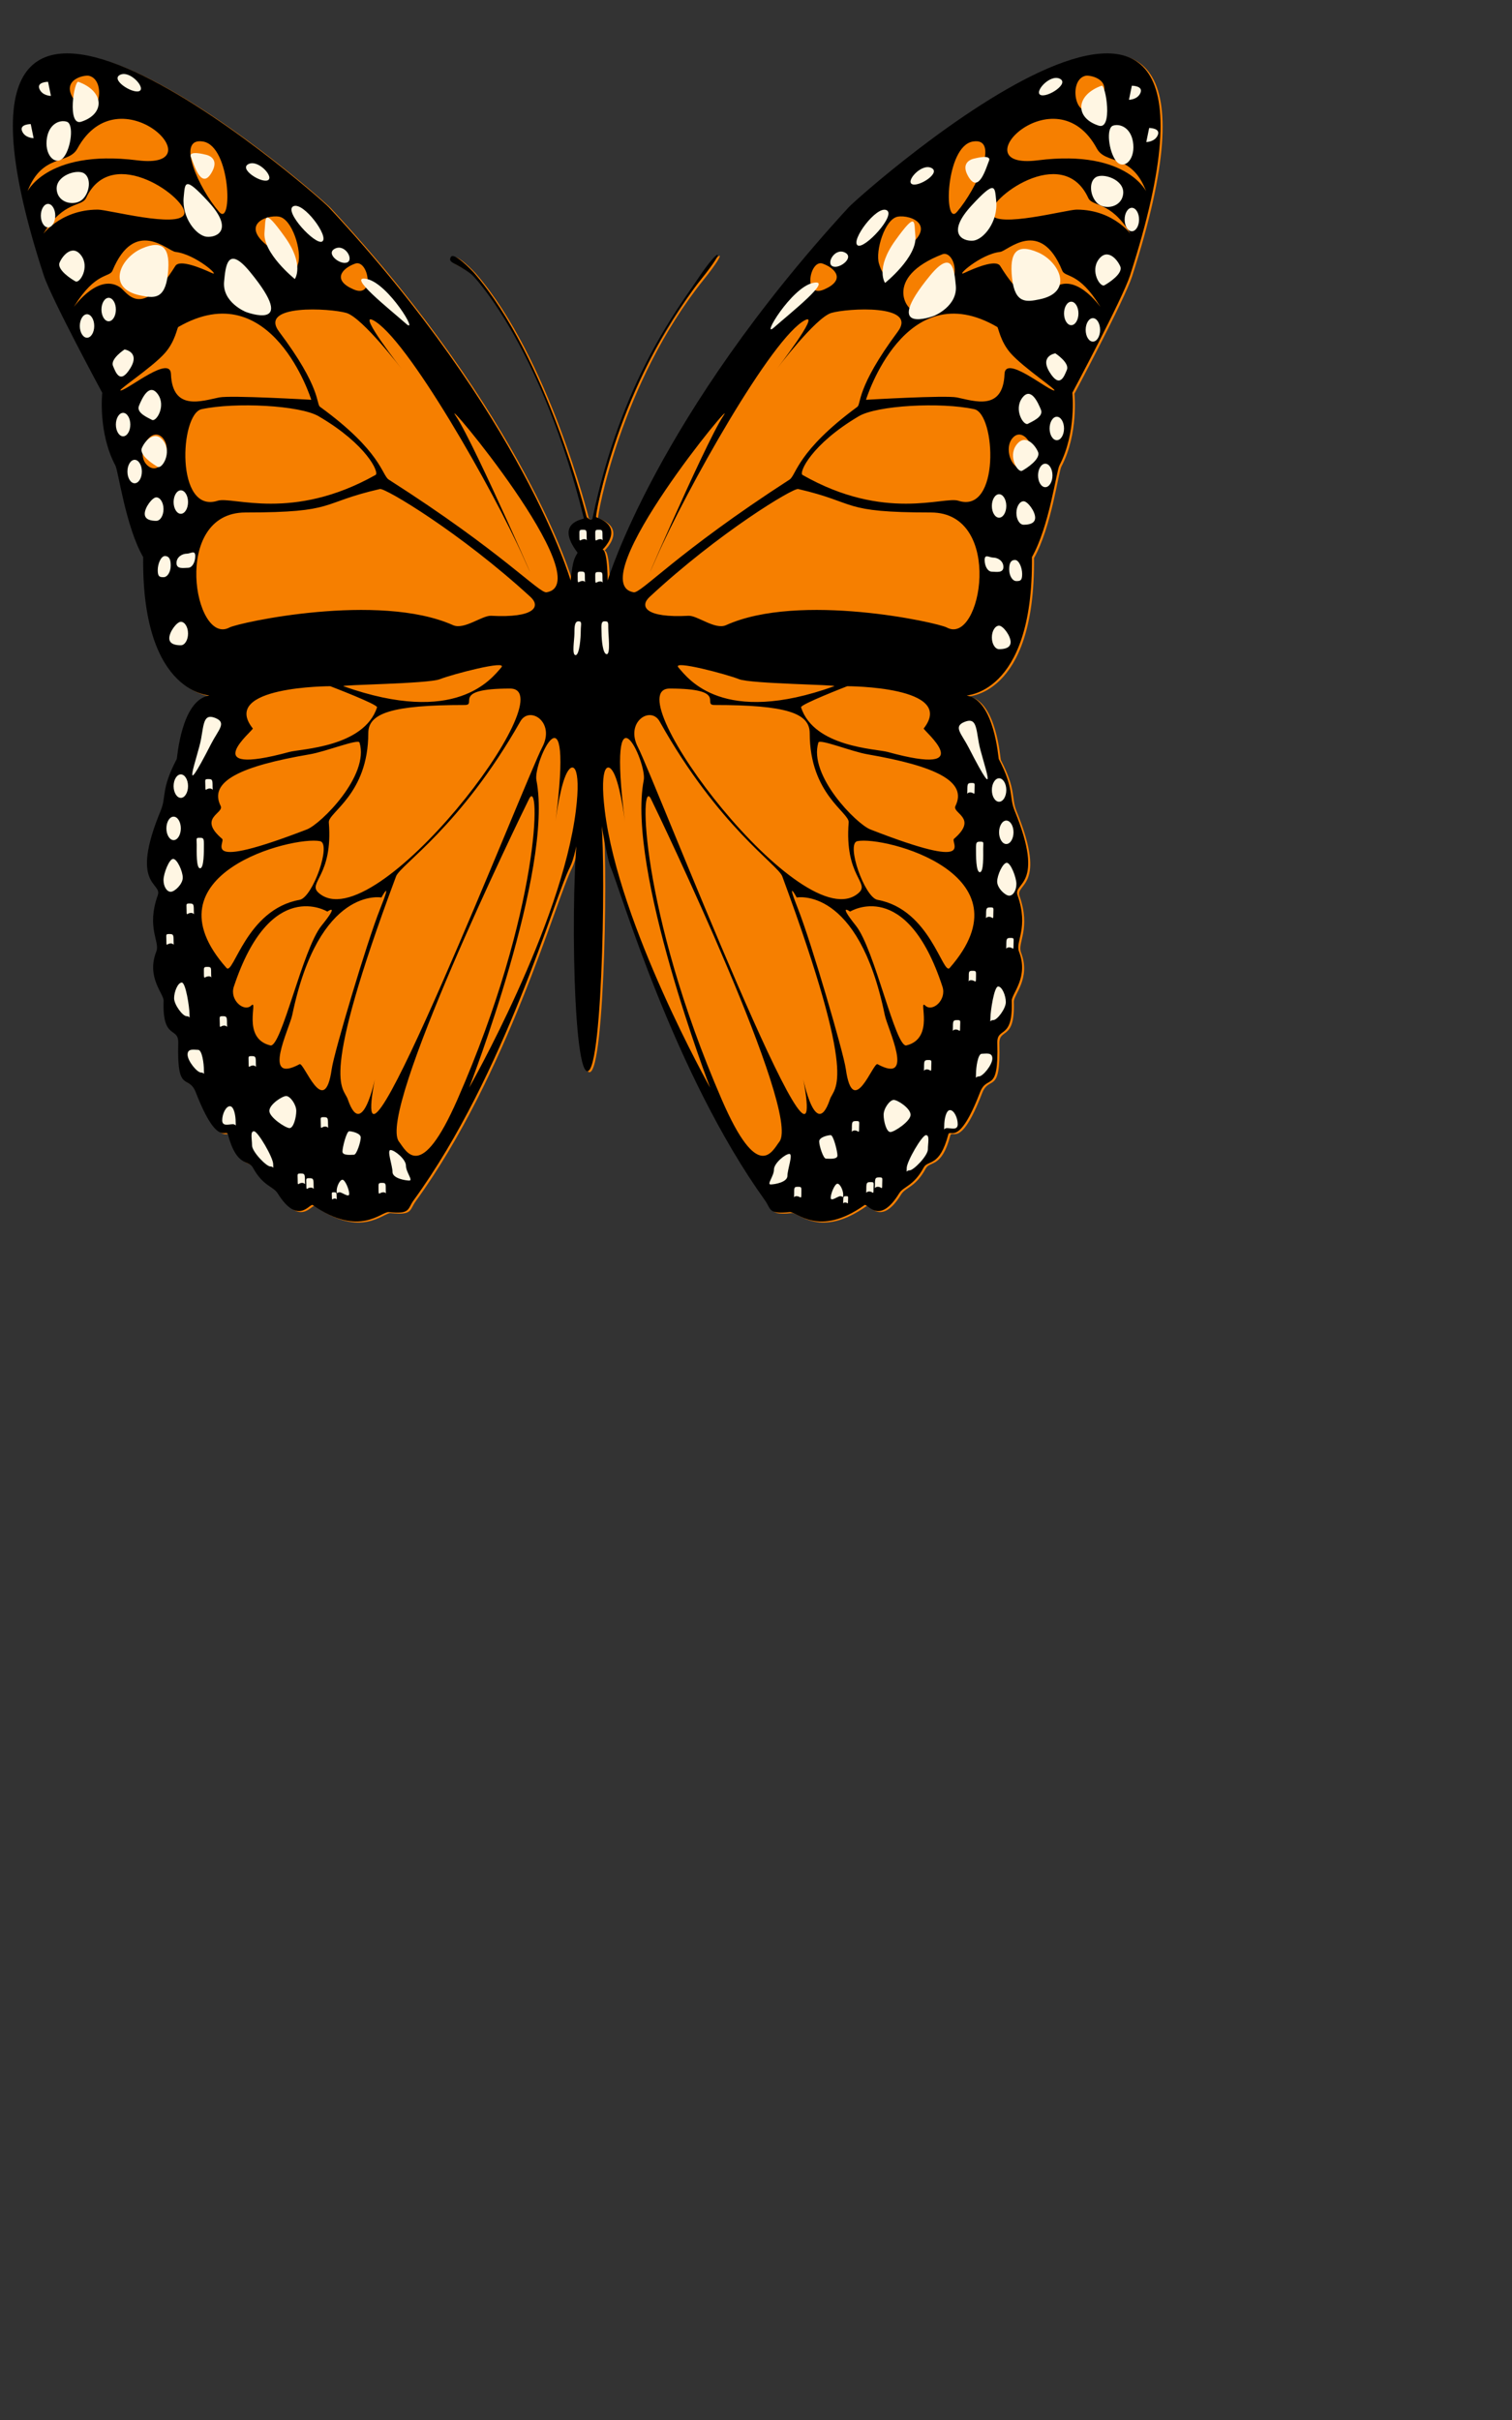<?xml version="1.0" encoding="UTF-8" standalone="no"?>
<!-- This is a slightly modified version of a sample that shipped with
     JASC's WebDraw (www.jasc.com) -->
<svg
   xmlns:dc="http://purl.org/dc/elements/1.1/"
   xmlns:cc="http://web.resource.org/cc/"
   xmlns:rdf="http://www.w3.org/1999/02/22-rdf-syntax-ns#"
   xmlns:svg="http://www.w3.org/2000/svg"
   xmlns="http://www.w3.org/2000/svg"
   xmlns:sodipodi="http://inkscape.sourceforge.net/DTD/sodipodi-0.dtd"
   xmlns:inkscape="http://www.inkscape.org/namespaces/inkscape"
   id="svg2"
   sodipodi:version="0.32"
   inkscape:version="0.42"
   width="250mm"
   height="400mm"
   sodipodi:docname="butterfly.svg"
   sodipodi:docbase="/home/knill/web1/Harvard/computing/svg">
  <rect width="100%" height="100%" fill="#333333" stroke="none"/>
  <defs
     id="defs11" />
  <sodipodi:namedview
     inkscape:cy="467.29273"
     inkscape:cx="305.25953"
     inkscape:zoom="0.43415836"
     inkscape:window-height="785"
     inkscape:window-width="983"
     inkscape:pageshadow="2"
     inkscape:pageopacity="0.0"
     borderopacity="1.0"
     bordercolor="#666666"
     pagecolor="#ffffff"
     id="base"
     inkscape:window-x="393"
     inkscape:window-y="393"
     inkscape:current-layer="svg2" />
  <path
     style="fill:#f67f00;stroke:none;stroke-width:1"
     d="M 362.089,345.705 C 347.659,326.639 366.327,325.143 366.147,324.439 C 340.444,220.306 298.996,174.341 295.803,171.907 C 285.955,164.398 281.193,165.102 282.943,161.318 C 284.674,157.534 296.056,169.384 297.607,171.174 C 343.15,223.973 367.951,323.706 367.951,323.706 C 367.951,323.706 371.107,326.639 371.558,324.439 C 389.595,237.906 425.669,192.44 437.844,174.107 C 450.018,155.774 456.422,153.984 439.647,174.84 C 387.791,239.373 372.929,323.412 373.813,323.706 C 394.555,331.039 374.715,347.172 375.616,345.705 C 381.064,336.847 381.027,363.305 381.027,363.305 C 381.027,363.305 411.69,260.639 531.635,130.107 C 539.03,122.07 797.679,-107.491 707.495,172.64 C 702.823,187.189 671.421,245.973 671.421,245.973 C 671.421,245.973 674.127,270.906 663.304,291.439 C 661.447,294.959 656.992,329.572 646.169,348.639 C 643.121,354.036 646.133,344.004 646.169,348.639 C 647.071,436.638 602.755,434.702 605.587,435.171 C 622.722,438.105 625.175,474.272 625.427,474.771 C 635.347,493.837 631.74,498.237 635.347,507.037 C 654.827,554.528 634.283,551.682 637.151,559.837 C 644.366,580.37 635.636,588.847 638.053,595.037 C 644.366,611.17 633.399,621.466 633.544,625.836 C 634.446,650.769 624.237,641.676 624.525,652.236 C 625.427,684.502 618.212,671.303 613.703,683.036 C 600.175,718.236 594.999,705.182 593.863,709.436 C 588.451,729.969 581.201,725.041 578.531,729.969 C 572.218,741.702 565.905,741.702 563.2,746.102 C 550.574,766.635 543.413,752.145 541.556,753.435 C 512.697,773.968 499.169,757.366 494.66,757.835 C 481.132,759.302 483.206,755.899 479.328,750.502 C 422.512,671.303 389.144,556.904 382.831,542.237 C 380.252,536.253 374.751,502.021 376.518,509.971 C 380.126,526.104 378.322,669.836 368.402,669.836 C 358.481,669.836 357.58,534.904 363.892,509.971 C 365.876,502.139 362.215,533.114 357.507,542.237 C 347.659,561.304 317.303,671.303 259.748,750.502 C 255.834,755.899 257.926,759.302 244.218,757.835 C 239.672,757.366 225.946,773.968 196.727,753.435 C 194.851,752.145 187.582,766.635 174.794,746.102 C 172.052,741.702 165.667,741.702 159.264,729.969 C 156.577,725.041 149.218,729.969 143.734,709.436 C 142.598,705.182 137.349,718.236 123.641,683.036 C 119.078,671.303 111.755,684.502 112.675,652.236 C 112.981,641.676 102.628,650.769 103.548,625.836 C 103.711,621.466 92.582,611.17 98.967,595.037 C 101.42,588.847 92.582,580.37 99.887,559.837 C 102.791,551.682 81.994,554.528 101.708,507.037 C 105.37,498.237 101.708,493.837 111.755,474.771 C 112.026,474.272 114.497,438.105 131.866,435.171 C 134.734,434.702 89.84,436.638 90.76,348.639 C 90.796,344.004 93.844,354.036 90.76,348.639 C 79.794,329.572 75.284,294.959 73.391,291.439 C 62.424,270.906 65.166,245.973 65.166,245.973 C 65.166,245.973 33.367,187.189 28.641,172.64 C -62.716,-107.491 199.288,122.07 206.773,130.107 C 328.27,260.639 357.886,363.305 357.886,363.305 C 357.886,363.305 358.535,355.825 359.69,351.572 C 360.844,347.348 362.504,346.263 362.089,345.705 z "
     id="path4" />
  <path
     style="fill:#000000;stroke:none;stroke-width:1"
     d="M 360.808,345.089 C 346.379,326.023 365.029,324.498 364.866,323.823 C 339.164,219.69 297.715,173.725 294.523,171.291 C 284.674,163.782 279.913,164.486 281.644,160.702 C 283.376,156.918 294.775,168.768 296.326,170.558 C 341.869,223.357 366.67,323.09 366.67,323.09 C 366.67,323.09 369.827,326.023 370.277,323.823 C 388.314,237.29 424.388,191.824 436.563,173.491 C 448.738,155.158 455.141,153.368 438.367,174.224 C 386.511,238.757 371.648,322.767 372.532,323.09 C 393.274,330.423 373.434,346.556 374.336,345.089 C 379.783,336.231 379.747,362.689 379.747,362.689 C 379.747,362.689 410.41,260.023 530.355,129.491 C 537.732,121.454 796.399,-108.107 706.214,172.024 C 701.543,186.544 670.14,245.357 670.14,245.357 C 670.14,245.357 672.846,270.29 662.024,290.823 C 660.166,294.343 655.711,328.956 644.889,348.023 C 641.841,353.42 644.835,343.388 644.889,348.023 C 645.791,436.022 601.474,434.086 604.306,434.555 C 621.441,437.489 623.876,473.656 624.146,474.155 C 634.067,493.221 630.459,497.621 634.067,506.421 C 653.529,553.912 633.003,551.066 635.87,559.221 C 643.085,579.754 634.355,588.231 636.772,594.421 C 643.085,610.554 632.101,620.82 632.263,625.22 C 633.165,650.153 622.956,641.06 623.245,651.62 C 624.146,683.886 616.932,670.687 612.422,682.42 C 598.895,717.62 593.7,704.566 592.582,708.82 C 587.171,729.353 579.902,724.425 577.251,729.353 C 570.938,741.086 564.625,741.086 561.919,745.486 C 549.293,766.019 542.133,751.499 540.275,752.819 C 511.416,773.352 497.888,756.721 493.379,757.219 C 479.851,758.686 481.926,755.283 478.048,749.886 C 421.232,670.687 387.863,556.288 381.551,541.621 C 378.971,535.608 373.452,501.405 375.238,509.355 C 378.845,525.488 377.041,669.22 367.121,669.22 C 357.201,669.22 356.299,534.288 362.612,509.355 C 364.596,501.523 360.934,532.469 356.227,541.621 C 346.379,560.688 316.023,670.687 258.467,749.886 C 254.553,755.283 256.645,758.686 242.937,757.219 C 238.392,756.721 224.666,773.352 195.446,752.819 C 193.57,751.499 186.301,766.019 173.513,745.486 C 170.772,741.086 164.387,741.086 157.983,729.353 C 155.296,724.425 147.937,729.353 142.454,708.82 C 141.317,704.566 136.051,717.62 122.361,682.42 C 117.779,670.687 110.474,683.886 111.394,651.62 C 111.701,641.06 101.348,650.153 102.25,625.22 C 102.412,620.82 91.301,610.554 97.686,594.421 C 100.139,588.231 91.301,579.754 98.606,559.221 C 101.51,551.066 80.714,553.912 100.428,506.421 C 104.089,497.621 100.428,493.221 110.474,474.155 C 110.745,473.656 113.216,437.489 130.585,434.555 C 133.453,434.086 88.56,436.022 89.461,348.023 C 89.516,343.388 92.564,353.42 89.461,348.023 C 78.513,328.956 73.986,294.343 72.11,290.823 C 61.144,270.29 63.885,245.357 63.885,245.357 C 63.885,245.357 32.086,186.544 27.342,172.024 C -63.996,-108.107 198.007,121.454 205.493,129.491 C 326.989,260.023 356.606,362.689 356.606,362.689 C 356.606,362.689 357.255,355.209 358.409,350.956 C 359.564,346.732 361.223,345.647 360.808,345.089 z M 430.25,384.689 C 435.733,384.396 446.898,393.636 453.698,390.556 C 499.566,369.846 585.944,388.913 591.68,392.022 C 613.324,403.756 627.754,320.156 581.76,320.156 C 524.89,320.156 536.668,314.29 498.79,305.49 C 495.58,304.756 449.153,332.769 405.9,372.956 C 399.587,378.822 403.195,386.156 430.25,384.689 z M 395.98,370.022 C 400.561,370.844 423.035,345.089 493.379,299.623 C 497.654,296.866 497.888,282.023 535.766,254.157 C 538.237,252.338 534.864,242.424 561.017,207.224 C 573.95,189.829 529.453,192.557 519.533,195.491 C 509.612,198.424 485.263,230.69 485.263,230.69 C 485.263,230.69 512.643,195.285 503.299,199.891 C 482.557,210.157 428.446,306.956 410.41,348.023 C 392.373,389.089 440.17,277.623 451.894,260.023 C 463.618,242.424 362.612,364.156 395.98,370.022 z M 598.895,312.823 C 625.084,321.359 622.343,258.557 608.815,255.623 C 587.946,251.106 548.193,253.218 536.668,260.023 C 506.907,277.623 499.097,295.311 501.496,296.69 C 552.901,326.023 589.876,309.89 598.895,312.823 z M 597.993,248.29 C 608.671,250.461 626.852,257.09 627.754,233.624 C 628.205,221.832 653.005,242.424 658.417,243.89 C 662.89,245.093 639.478,229.84 631.361,220.424 C 625.048,213.09 623.948,204.701 623.245,204.291 C 565.527,170.558 541.177,249.757 541.177,249.757 C 541.177,249.757 590.778,246.824 597.993,248.29 z M 716.134,119.225 C 707.116,95.758 690.955,102.974 685.472,92.825 C 659.318,44.425 598.751,106.494 648.496,100.158 C 706.214,92.825 717.199,122.011 716.134,119.225 z M 672.846,130.958 C 697.214,130.958 708.018,148.558 706.214,145.624 C 693.588,125.091 682.766,129.491 680.061,123.625 C 663.972,88.748 616.03,125.091 619.637,133.891 C 623.245,142.691 666.533,130.958 672.846,130.958 z M 588.975,158.824 C 551.097,173.491 567.33,195.491 571.84,194.024 C 606.885,182.643 596.875,155.774 588.975,158.824 z M 607.913,88.425 C 590.778,91.358 589.624,142.134 597.993,132.425 C 610.619,117.758 625.048,85.492 607.913,88.425 z M 562.821,157.358 C 588.073,141.224 569.134,133.891 561.017,135.358 C 552.901,136.824 546.895,156.859 549.293,164.691 C 554.704,182.291 557.933,160.496 562.821,157.358 z M 642.183,290.823 C 650.3,283.49 640.38,265.89 633.165,273.223 C 625.95,280.557 634.067,298.156 642.183,290.823 z M 625.048,166.158 C 646.278,200.683 654.809,182.291 659.318,179.357 C 673.964,169.824 689.981,195.491 687.275,191.091 C 674.145,169.736 665.631,173.491 663.828,169.091 C 650.101,135.592 629.63,156.83 625.048,157.358 C 612.422,158.824 596.748,173.227 602.502,170.558 C 608.815,167.624 622.343,161.758 625.048,166.158 z M 685.472,64.958 C 698.098,50.292 681.468,46.567 678.257,47.359 C 666.533,50.292 672.846,79.625 685.472,64.958 z M 398.686,466.822 C 408.606,485.888 519.533,771.886 502.398,676.553 C 500.071,663.588 508.71,716.153 518.631,686.82 C 521.408,678.607 536.938,677.756 488.87,547.488 C 486.164,540.154 449.189,516.688 412.213,450.688 C 406.622,440.686 390.443,450.982 398.686,466.822 z M 498.79,568.021 C 506.907,588.554 527.09,657.34 528.551,667.753 C 533.06,700.02 545.686,663.353 548.392,664.82 C 572.128,677.697 554.704,642.82 552.901,634.02 C 536.361,553.354 497.888,560.688 497.888,560.688 C 497.888,560.688 490.674,547.488 498.79,568.021 z M 450.992,686.82 C 473.791,739.531 482.557,719.086 487.066,713.22 C 500.955,695.15 412.61,510.88 406.802,499.088 C 399.587,484.422 399.587,568.021 450.992,686.82 z M 534.864,578.287 C 546.588,592.954 559.647,654.759 566.428,653.087 C 584.465,648.687 573.643,623.754 578.152,628.154 C 582.662,632.554 591.68,624.722 588.975,616.42 C 566.428,547.488 531.257,569.487 531.257,569.487 C 531.257,569.487 523.14,563.621 534.864,578.287 z M 418.526,430.155 C 383.354,430.155 502.398,588.554 536.668,557.754 C 543.774,551.36 527.649,547.488 530.355,513.755 C 530.86,507.595 506.005,496.155 506.005,458.022 C 506.005,445.585 491.72,440.422 446.483,440.422 C 438.367,440.422 455.339,430.155 418.526,430.155 z M 548.392,562.154 C 581.345,568.109 589.173,609.615 593.484,604.687 C 644.889,546.021 552.486,522.085 535.766,525.488 C 528.551,526.954 540.275,560.688 548.392,562.154 z M 423.937,416.955 C 430.25,424.289 451.894,453.622 521.336,428.689 C 523.988,427.75 469.029,427.222 461.815,424.289 C 454.6,421.355 419.662,411.998 423.937,416.955 z M 543.882,518.155 C 611.521,544.554 593.664,526.192 596.189,524.021 C 611.521,510.821 594.764,508.211 597.091,503.488 C 604.685,488.059 584.465,478.555 542.079,471.222 C 532.05,469.491 512.174,461.395 511.416,463.888 C 505.103,484.422 535.243,514.781 543.882,518.155 z M 554.704,469.755 C 613.324,485.888 576.547,455.998 577.251,455.088 C 597.993,428.689 529.453,428.689 529.453,428.689 C 529.453,428.689 499.999,440.07 500.594,441.889 C 508.71,466.822 547.544,467.79 554.704,469.755 z M 443.778,679.487 C 443.778,679.487 391.471,543.088 402.293,487.355 C 404.475,476.179 378.845,421.355 390.569,513.755 C 390.749,515.192 388.35,494.131 384.256,484.422 C 380.162,474.712 374.444,477.91 377.943,506.421 C 386.763,578.082 443.778,679.487 443.778,679.487 z M 515.023,180.824 C 528.551,174.957 522.238,167.624 514.122,164.691 C 506.005,161.758 501.496,186.691 515.023,180.824 z M 331.552,372.956 C 287.759,332.769 240.719,304.756 237.454,305.49 C 199.09,314.29 211.03,320.156 153.42,320.156 C 106.831,320.156 121.441,403.756 143.374,392.022 C 149.181,388.913 236.678,369.846 283.141,390.556 C 290.013,393.636 301.341,384.396 306.896,384.689 C 334.294,386.156 337.955,378.822 331.552,372.956 z M 284.963,260.023 C 296.831,277.623 345.26,389.089 326.989,348.023 C 308.718,306.956 253.904,210.157 232.891,199.891 C 223.439,195.285 251.162,230.69 251.162,230.69 C 251.162,230.69 226.506,198.424 216.441,195.491 C 206.394,192.557 161.338,189.829 174.433,207.224 C 200.911,242.424 197.502,252.338 200.009,254.157 C 238.374,282.023 238.608,296.866 242.937,299.623 C 314.201,345.089 336.963,370.844 341.599,370.022 C 375.4,364.156 273.095,242.424 284.963,260.023 z M 234.712,296.69 C 237.165,295.311 229.247,277.623 199.09,260.023 C 187.42,253.218 147.143,251.106 126.004,255.623 C 112.314,258.557 109.536,321.359 136.051,312.823 C 145.195,309.89 182.64,326.023 234.712,296.69 z M 194.526,249.757 C 194.526,249.757 169.852,170.558 111.394,204.291 C 110.691,204.701 109.573,213.09 103.169,220.424 C 94.963,229.84 71.244,245.093 75.771,243.89 C 81.255,242.424 106.362,221.832 106.831,233.624 C 107.733,257.09 126.166,250.461 136.971,248.29 C 144.275,246.824 194.526,249.757 194.526,249.757 z M 85.818,100.158 C 136.195,106.494 74.852,44.425 48.355,92.825 C 42.8,102.974 26.441,95.758 17.296,119.225 C 16.214,122.011 27.342,92.825 85.818,100.158 z M 115.056,133.891 C 118.699,125.091 70.144,88.748 53.839,123.625 C 51.097,129.491 40.131,125.091 27.342,145.624 C 25.521,148.558 36.469,130.958 61.144,130.958 C 67.547,130.958 111.394,142.691 115.056,133.891 z M 146.115,158.824 C 184.48,173.491 168.03,195.491 163.467,194.024 C 127.97,182.643 138.107,155.774 146.115,158.824 z M 136.971,132.425 C 145.448,142.134 144.275,91.358 126.924,88.425 C 109.573,85.492 124.182,117.758 136.971,132.425 z M 186.301,164.691 C 188.736,156.859 182.64,136.824 174.433,135.358 C 166.208,133.891 147.017,141.224 172.593,157.358 C 177.553,160.496 180.818,182.291 186.301,164.691 z M 101.348,273.223 C 94.043,265.89 83.978,283.49 92.203,290.823 C 100.428,298.156 108.653,280.557 101.348,273.223 z M 132.407,170.558 C 138.233,173.227 122.361,158.824 109.573,157.358 C 104.919,156.83 84.195,135.592 70.288,169.091 C 68.448,173.491 59.827,169.736 46.534,191.091 C 43.792,195.491 60.007,169.824 74.852,179.357 C 79.415,182.291 88.073,200.683 109.573,166.158 C 112.314,161.758 126.004,167.624 132.407,170.558 z M 55.66,47.359 C 52.414,46.567 35.567,50.292 48.355,64.958 C 61.144,79.625 67.547,50.292 55.66,47.359 z M 325.167,450.688 C 287.705,516.688 250.242,540.154 247.5,547.488 C 198.819,677.756 214.547,678.607 217.361,686.82 C 227.407,716.153 236.173,663.588 233.81,676.553 C 216.441,771.886 328.811,485.888 338.857,466.822 C 347.208,450.982 330.831,440.686 325.167,450.688 z M 238.374,560.688 C 238.374,560.688 199.396,553.354 182.64,634.02 C 180.818,642.82 163.178,677.697 187.221,664.82 C 189.963,663.353 202.751,700.02 207.314,667.753 C 208.793,657.34 229.247,588.554 237.454,568.021 C 245.679,547.488 238.374,560.688 238.374,560.688 z M 330.632,499.088 C 324.77,510.88 235.271,695.15 249.34,713.22 C 253.904,719.086 262.778,739.531 285.883,686.82 C 337.955,568.021 337.955,484.422 330.632,499.088 z M 204.573,569.487 C 204.573,569.487 168.95,547.488 146.115,616.42 C 143.356,624.722 152.5,632.554 157.064,628.154 C 161.645,623.754 150.679,648.687 168.95,653.087 C 175.822,654.759 189.043,592.954 200.911,578.287 C 212.798,563.621 204.573,569.487 204.573,569.487 z M 290.446,440.422 C 244.615,440.422 230.149,445.585 230.149,458.022 C 230.149,496.155 204.988,507.595 205.493,513.755 C 208.234,547.488 191.893,551.36 199.09,557.754 C 233.81,588.554 354.387,430.155 318.764,430.155 C 281.482,430.155 298.671,440.422 290.446,440.422 z M 200.009,525.488 C 183.073,522.085 89.461,546.021 141.534,604.687 C 145.899,609.615 153.835,568.109 187.221,562.154 C 195.446,560.688 207.314,526.954 200.009,525.488 z M 274.917,424.289 C 267.612,427.222 211.95,427.75 214.619,428.689 C 284.963,453.622 306.896,424.289 313.281,416.955 C 317.61,411.998 282.221,421.355 274.917,424.289 z M 224.666,463.888 C 223.89,461.395 203.761,469.491 193.606,471.222 C 150.679,478.555 130.189,488.059 137.89,503.488 C 140.235,508.211 123.263,510.821 138.792,524.021 C 141.353,526.192 123.263,544.554 191.785,518.155 C 200.532,514.781 231.069,484.422 224.666,463.888 z M 235.632,441.889 C 236.245,440.07 206.394,428.689 206.394,428.689 C 206.394,428.689 136.971,428.689 157.983,455.088 C 158.705,455.998 121.441,485.888 180.818,469.755 C 188.087,467.79 227.407,466.822 235.632,441.889 z M 359.87,506.421 C 363.423,477.91 357.616,474.712 353.485,484.422 C 349.337,494.131 346.902,515.192 347.082,513.755 C 358.968,421.355 333.013,476.179 335.214,487.355 C 346.162,543.088 293.188,679.487 293.188,679.487 C 293.188,679.487 350.942,578.082 359.87,506.421 z M 221.924,164.691 C 213.699,167.624 207.314,174.957 221.022,180.824 C 234.712,186.691 230.149,161.758 221.924,164.691 z "
     id="path6" />
  <path
     style="fill:#fff6e3;stroke:none;stroke-width:1"
     d="M 649.596,187.013 C 641.552,188.656 634.265,189.947 632.461,173.813 C 630.658,157.68 635.167,151.814 648.695,157.68 C 662.222,163.547 671.241,182.613 649.596,187.013 z M 583.762,197.28 C 583.762,197.28 549.997,210.245 581.056,172.347 C 595.486,154.747 596.388,169.414 597.29,178.213 C 598.642,191.325 583.762,197.28 583.762,197.28 z M 686.572,78.481 C 671.511,73.582 672.143,59.414 688.376,53.548 C 691.027,52.609 695.59,81.414 686.572,78.481 z M 695.59,78.481 C 700.1,77.014 707.314,79.948 708.216,90.214 C 709.118,100.481 701.903,106.347 697.394,100.481 C 692.885,94.614 691.081,79.948 695.59,78.481 z M 684.768,110.747 C 689.278,107.814 702.805,112.214 701.903,121.014 C 701.002,129.814 690.179,131.281 685.67,126.881 C 681.161,122.481 680.259,113.681 684.768,110.747 z M 686.572,162.08 C 691.983,154.747 698.296,162.08 700.1,166.48 C 701.903,170.88 692.885,176.747 690.179,178.213 C 687.474,179.68 681.161,169.414 686.572,162.08 z M 707.314,53.548 C 707.314,53.548 714.529,53.548 712.726,57.948 C 710.922,62.348 705.511,62.348 705.511,62.348 L 707.314,53.548 z M 718.137,79.948 C 718.137,79.948 725.351,79.948 723.548,84.348 C 721.744,88.748 716.333,88.748 716.333,88.748 L 718.137,79.948 z M 659.517,220.746 C 659.517,220.746 668.535,226.613 666.731,231.013 C 664.928,235.413 662.222,242.746 655.909,232.48 C 649.596,222.213 659.517,220.746 659.517,220.746 z M 635.167,277.946 C 640.578,270.613 646.891,277.946 648.695,282.346 C 650.498,286.746 641.48,292.612 638.774,294.079 C 636.069,295.546 629.756,285.279 635.167,277.946 z M 638.774,248.613 C 644.185,241.28 648.695,251.546 650.498,255.946 C 652.302,260.346 645.087,263.279 642.382,264.746 C 639.676,266.213 633.363,255.946 638.774,248.613 z M 608.112,150.347 C 601.672,150.934 590.977,145.947 607.21,128.347 C 622.216,112.097 621.639,116.614 622.541,125.414 C 623.894,138.526 614.551,149.79 608.112,150.347 z M 553.099,176.747 C 553.099,176.747 546.786,167.947 559.412,150.347 C 573.12,131.281 571.136,138.614 572.038,147.414 C 573.391,160.526 553.099,176.747 553.099,176.747 z M 609.014,99.014 C 609.014,99.014 619.836,96.081 618.032,100.481 C 616.228,104.881 611.719,121.014 605.406,110.747 C 599.093,100.481 609.014,99.014 609.014,99.014 z M 669.437,188.48 C 671.926,188.48 673.946,191.795 673.946,195.813 C 673.946,199.861 671.926,203.147 669.437,203.147 C 666.966,203.147 664.928,199.861 664.928,195.813 C 664.928,191.795 666.966,188.48 669.437,188.48 z M 660.419,260.346 C 662.908,260.346 664.928,263.661 664.928,267.679 C 664.928,271.727 662.908,275.013 660.419,275.013 C 657.948,275.013 655.909,271.727 655.909,267.679 C 655.909,263.661 657.948,260.346 660.419,260.346 z M 653.204,289.679 C 655.693,289.679 657.713,292.994 657.713,297.012 C 657.713,301.06 655.693,304.346 653.204,304.346 C 650.733,304.346 648.695,301.06 648.695,297.012 C 648.695,292.994 650.733,289.679 653.204,289.679 z M 624.345,308.746 C 626.834,308.746 628.854,312.06 628.854,316.079 C 628.854,320.127 626.834,323.412 624.345,323.412 C 621.874,323.412 619.836,320.127 619.836,316.079 C 619.836,312.06 621.874,308.746 624.345,308.746 z M 639.676,313.146 C 642.165,313.146 646.891,319.394 646.891,323.412 C 646.891,327.46 642.165,327.812 639.676,327.812 C 637.205,327.812 635.167,324.527 635.167,320.479 C 635.167,316.46 637.205,313.146 639.676,313.146 z M 682.965,198.747 C 685.454,198.747 687.474,202.061 687.474,206.08 C 687.474,210.128 685.454,213.413 682.965,213.413 C 680.494,213.413 678.455,210.128 678.455,206.08 C 678.455,202.061 680.494,198.747 682.965,198.747 z M 707.314,129.814 C 709.804,129.814 711.824,133.129 711.824,137.147 C 711.824,141.195 709.804,144.48 707.314,144.48 C 704.843,144.48 702.805,141.195 702.805,137.147 C 702.805,133.129 704.843,129.814 707.314,129.814 z M 535.964,153.28 C 540.149,156.008 560.314,134.214 554.001,131.281 C 547.688,128.347 531.455,150.347 535.964,153.28 z M 570.234,115.147 C 574.743,116.614 588.271,107.814 581.958,104.881 C 575.645,101.947 565.472,113.622 570.234,115.147 z M 483.657,204.613 C 493.578,195.813 521.535,173.813 508.007,176.747 C 494.479,179.68 475.144,212.181 483.657,204.613 z M 650.498,59.414 C 655.008,60.881 668.535,52.081 662.222,49.148 C 655.909,46.215 645.737,57.889 650.498,59.414 z M 520.633,166.48 C 525.142,167.947 534.16,160.614 527.848,157.68 C 521.535,154.747 515.871,164.955 520.633,166.48 z M 634.265,349.812 C 636.754,349.812 638.774,354.593 638.774,358.612 C 638.774,362.66 637.656,363.012 635.167,363.012 C 632.696,363.012 630.658,359.727 630.658,355.679 C 630.658,351.66 631.794,349.812 634.265,349.812 z M 620.737,348.345 C 623.227,348.345 627.05,350.193 627.05,354.212 C 627.05,358.26 622.325,357.145 619.836,357.145 C 617.365,357.145 615.326,353.86 615.326,349.812 C 615.326,345.793 618.266,348.345 620.737,348.345 z M 624.345,390.878 C 626.834,390.878 631.56,397.126 631.56,401.145 C 631.56,405.193 626.834,405.545 624.345,405.545 C 621.874,405.545 619.836,402.26 619.836,398.212 C 619.836,394.193 621.874,390.878 624.345,390.878 z M 602.701,451.011 C 609.915,448.078 609.915,453.944 611.719,464.211 C 613.523,474.478 626.275,507.859 605.406,467.144 C 600.897,458.344 595.486,453.944 602.701,451.011 z M 624.345,486.211 C 626.834,486.211 628.854,489.525 628.854,493.544 C 628.854,497.592 626.834,500.877 624.345,500.877 C 621.874,500.877 619.836,497.592 619.836,493.544 C 619.836,489.525 621.874,486.211 624.345,486.211 z M 628.854,512.611 C 631.343,512.611 633.363,515.925 633.363,519.944 C 633.363,523.992 631.343,527.277 628.854,527.277 C 626.383,527.277 624.345,523.992 624.345,519.944 C 624.345,515.925 626.383,512.611 628.854,512.611 z M 629.161,539.01 C 631.632,539.01 635.167,548.192 635.167,552.21 C 635.167,556.258 633.147,559.544 630.658,559.544 C 628.187,559.544 623.154,554.792 623.154,550.744 C 623.154,546.725 626.672,539.01 629.161,539.01 z M 631.56,585.943 C 634.049,585.943 633.363,586.325 633.363,590.343 C 633.363,594.391 633.147,591.81 630.658,591.81 C 628.187,591.81 628.854,594.391 628.854,590.343 C 628.854,586.325 629.089,585.943 631.56,585.943 z M 607.21,489.144 C 609.699,489.144 609.014,489.525 609.014,493.544 C 609.014,497.592 608.797,495.011 606.308,495.011 C 603.837,495.011 604.504,497.592 604.504,493.544 C 604.504,489.525 604.739,489.144 607.21,489.144 z M 612.621,525.81 C 615.11,525.81 614.425,526.192 614.425,530.21 C 614.425,534.258 614.803,544.877 612.332,544.877 C 609.843,544.877 609.915,534.258 609.915,530.21 C 609.915,526.192 610.15,525.81 612.621,525.81 z M 618.934,566.877 C 621.423,566.877 620.737,567.258 620.737,571.277 C 620.737,575.325 620.521,572.743 618.032,572.743 C 615.561,572.743 616.228,575.325 616.228,571.277 C 616.228,567.258 616.463,566.877 618.934,566.877 z M 607.823,606.476 C 610.294,606.476 609.915,606.858 609.915,610.876 C 609.915,614.924 609.392,612.343 606.921,612.343 C 604.432,612.343 605.406,614.924 605.406,610.876 C 605.406,606.858 605.334,606.476 607.823,606.476 z M 623.75,616.274 C 626.221,616.274 628.565,621.994 628.565,626.042 C 628.565,630.06 623.227,637.276 620.737,637.276 C 618.266,637.276 618.934,639.858 618.934,635.81 C 618.934,631.791 621.261,616.274 623.75,616.274 z M 613.523,658.308 C 616.012,658.308 620.142,657.193 620.142,661.241 C 620.142,665.26 614.208,672.476 611.719,672.476 C 609.248,672.476 609.915,675.057 609.915,671.009 C 609.915,666.991 611.052,658.308 613.523,658.308 z M 598.191,637.276 C 600.68,637.276 599.995,637.658 599.995,641.676 C 599.995,645.724 599.779,643.143 597.29,643.143 C 594.818,643.143 595.486,645.724 595.486,641.676 C 595.486,637.658 595.72,637.276 598.191,637.276 z M 593.682,693.508 C 596.171,693.508 598.498,698.26 598.498,702.308 C 598.498,706.326 594.368,704.742 591.878,704.742 C 589.407,704.742 590.075,707.324 590.075,703.276 C 590.075,699.257 591.211,693.508 593.682,693.508 z M 578.657,709.142 C 581.129,709.142 579.866,713.924 579.866,717.942 C 579.866,721.99 570.92,731.142 568.431,731.142 C 565.959,731.142 566.627,733.723 566.627,729.675 C 566.627,725.657 576.168,709.142 578.657,709.142 z M 580.155,662.209 C 582.644,662.209 581.958,662.591 581.958,666.609 C 581.958,670.657 581.742,668.076 579.253,668.076 C 576.782,668.076 577.449,670.657 577.449,666.609 C 577.449,662.591 577.683,662.209 580.155,662.209 z M 558.51,687.142 C 560.999,687.142 569.044,692.393 569.044,696.441 C 569.044,700.46 558.889,707.206 556.418,707.206 C 553.929,707.206 552.197,700.46 552.197,696.441 C 552.197,692.393 556.039,687.142 558.51,687.142 z M 535.062,700.342 C 537.551,700.342 536.866,700.724 536.866,704.742 C 536.866,708.79 536.65,706.209 534.16,706.209 C 531.689,706.209 532.357,708.79 532.357,704.742 C 532.357,700.724 532.591,700.342 535.062,700.342 z M 549.492,735.542 C 551.981,735.542 551.296,735.923 551.296,739.942 C 551.296,743.99 551.079,741.409 548.59,741.409 C 546.119,741.409 546.786,743.99 546.786,739.942 C 546.786,735.923 547.021,735.542 549.492,735.542 z M 544.081,738.475 C 546.57,738.475 545.884,738.857 545.884,742.875 C 545.884,746.923 545.668,744.342 543.179,744.342 C 540.708,744.342 541.375,746.923 541.375,742.875 C 541.375,738.857 541.61,738.475 544.081,738.475 z M 523.338,739.473 C 524.998,739.473 526.946,743.609 526.946,746.307 C 526.946,749.006 526.801,747.275 525.142,747.275 C 523.501,747.275 519.136,750.942 519.136,748.273 C 519.136,745.574 521.697,739.473 523.338,739.473 z M 528.749,747.275 C 530.409,747.275 529.958,747.539 529.958,750.209 C 529.958,752.907 529.814,751.206 528.154,751.206 C 526.495,751.206 526.946,752.907 526.946,750.209 C 526.946,747.539 527.108,747.275 528.749,747.275 z M 519.136,709.142 C 520.795,709.142 523.338,719.174 523.338,721.873 C 523.338,724.542 517.783,723.809 516.124,723.809 C 514.482,723.809 511.921,715.742 511.921,713.073 C 511.921,710.374 517.476,709.142 519.136,709.142 z M 498.7,741.409 C 501.171,741.409 500.792,741.79 500.792,745.809 C 500.792,749.857 500.269,747.275 497.798,747.275 C 495.309,747.275 496.283,749.857 496.283,745.809 C 496.283,741.79 496.211,741.409 498.7,741.409 z M 493.289,720.875 C 495.76,720.875 492.08,730.526 492.08,734.574 C 492.08,738.593 484.036,739.942 481.565,739.942 C 479.076,739.942 483.657,734.691 483.657,730.673 C 483.657,726.625 490.8,720.875 493.289,720.875 z M 87.748,184.579 C 95.81,186.221 103.079,187.512 104.883,171.379 C 106.687,155.246 102.177,149.379 88.65,155.246 C 75.122,161.112 66.104,180.179 87.748,184.579 z M 153.582,194.845 C 153.582,194.845 187.348,207.781 156.288,169.912 C 141.859,152.312 140.957,166.979 140.055,175.779 C 138.72,188.891 153.582,194.845 153.582,194.845 z M 50.772,76.046 C 65.833,71.148 65.202,56.98 48.969,51.113 C 46.335,50.145 41.754,78.98 50.772,76.046 z M 41.754,76.046 C 37.245,74.58 30.03,77.513 29.128,87.78 C 28.226,98.046 35.441,103.913 39.95,98.046 C 44.459,92.18 46.263,77.513 41.754,76.046 z M 52.576,108.313 C 48.067,105.379 34.539,109.779 35.441,118.579 C 36.343,127.379 47.165,128.846 51.674,124.446 C 56.183,120.046 57.085,111.246 52.576,108.313 z M 50.772,159.646 C 45.361,152.312 39.048,159.646 37.245,164.046 C 35.441,168.446 44.459,174.312 47.165,175.779 C 49.87,177.245 56.183,166.979 50.772,159.646 z M 30.03,51.113 C 30.03,51.113 22.815,51.113 24.619,55.513 C 26.423,59.913 31.834,59.913 31.834,59.913 L 30.03,51.113 z M 19.208,77.513 C 19.208,77.513 11.993,77.513 13.797,81.913 C 15.6,86.313 21.011,86.313 21.011,86.313 L 19.208,77.513 z M 77.828,218.312 C 77.828,218.312 68.809,224.178 70.613,228.578 C 72.417,232.978 75.122,240.312 81.435,230.045 C 87.748,219.778 77.828,218.312 77.828,218.312 z M 102.177,275.511 C 96.766,268.178 90.453,275.511 88.65,279.911 C 86.846,284.311 95.865,290.178 98.57,291.644 C 101.276,293.111 107.588,282.845 102.177,275.511 z M 98.57,246.178 C 93.159,238.845 88.65,249.112 86.846,253.511 C 85.042,257.911 92.257,260.845 94.963,262.311 C 97.668,263.778 103.981,253.511 98.57,246.178 z M 129.233,147.912 C 135.672,148.499 146.368,143.512 130.135,125.913 C 115.128,109.633 115.705,114.179 114.803,122.979 C 113.468,136.091 122.794,147.326 129.233,147.912 z M 184.245,174.312 C 184.245,174.312 190.558,165.512 177.932,147.912 C 164.242,128.817 166.208,136.179 165.306,144.979 C 163.972,158.091 184.245,174.312 184.245,174.312 z M 128.331,96.579 C 128.331,96.579 117.509,93.646 119.312,98.046 C 121.116,102.446 125.625,118.579 131.938,108.313 C 138.251,98.046 128.331,96.579 128.331,96.579 z M 67.907,186.045 C 65.436,186.045 63.398,189.36 63.398,193.379 C 63.398,197.427 65.436,200.712 67.907,200.712 C 70.396,200.712 72.417,197.427 72.417,193.379 C 72.417,189.36 70.396,186.045 67.907,186.045 z M 76.926,257.911 C 74.455,257.911 72.417,261.226 72.417,265.245 C 72.417,269.293 74.455,272.578 76.926,272.578 C 79.415,272.578 81.435,269.293 81.435,265.245 C 81.435,261.226 79.415,257.911 76.926,257.911 z M 84.141,287.245 C 81.669,287.245 79.631,290.559 79.631,294.578 C 79.631,298.626 81.669,301.911 84.141,301.911 C 86.63,301.911 88.65,298.626 88.65,294.578 C 88.65,290.559 86.63,287.245 84.141,287.245 z M 113,306.311 C 110.528,306.311 108.49,309.626 108.49,313.644 C 108.49,317.692 110.528,320.978 113,320.978 C 115.489,320.978 117.509,317.692 117.509,313.644 C 117.509,309.626 115.489,306.311 113,306.311 z M 97.668,310.711 C 95.197,310.711 90.453,316.959 90.453,320.978 C 90.453,325.026 95.197,325.378 97.668,325.378 C 100.157,325.378 102.177,322.092 102.177,318.044 C 102.177,314.026 100.157,310.711 97.668,310.711 z M 54.38,196.312 C 51.909,196.312 49.87,199.627 49.87,203.645 C 49.87,207.693 51.909,210.979 54.38,210.979 C 56.869,210.979 58.889,207.693 58.889,203.645 C 58.889,199.627 56.869,196.312 54.38,196.312 z M 30.03,127.379 C 27.559,127.379 25.521,130.694 25.521,134.712 C 25.521,138.76 27.559,142.046 30.03,142.046 C 32.519,142.046 34.539,138.76 34.539,134.712 C 34.539,130.694 32.519,127.379 30.03,127.379 z M 201.38,150.846 C 197.196,153.574 177.03,131.779 183.343,128.846 C 189.656,125.913 205.889,147.912 201.38,150.846 z M 167.11,112.713 C 162.601,114.179 149.073,105.379 155.386,102.446 C 161.699,99.513 171.872,111.158 167.11,112.713 z M 253.687,202.179 C 243.767,193.379 215.81,171.379 229.337,174.312 C 242.865,177.245 262.219,209.747 253.687,202.179 z M 86.846,56.98 C 82.337,58.446 68.809,49.647 75.122,46.713 C 81.435,43.78 91.608,55.425 86.846,56.98 z M 216.712,164.046 C 212.202,165.512 203.184,158.179 209.497,155.246 C 215.81,152.312 221.473,162.491 216.712,164.046 z M 103.079,347.377 C 100.608,347.377 98.57,352.159 98.57,356.177 C 98.57,360.225 99.706,360.577 102.177,360.577 C 104.666,360.577 106.687,357.292 106.687,353.244 C 106.687,349.225 105.568,347.377 103.079,347.377 z M 116.607,345.911 C 114.136,345.911 110.294,347.759 110.294,351.777 C 110.294,355.825 115.038,354.711 117.509,354.711 C 119.998,354.711 122.018,351.425 122.018,347.377 C 122.018,343.359 119.096,345.911 116.607,345.911 z M 113,388.444 C 110.528,388.444 105.785,394.692 105.785,398.71 C 105.785,402.758 110.528,403.11 113,403.11 C 115.489,403.11 117.509,399.825 117.509,395.777 C 117.509,391.758 115.489,388.444 113,388.444 z M 134.644,448.576 C 127.429,445.643 127.429,451.51 125.625,461.776 C 123.822,472.043 111.088,505.424 131.938,464.71 C 136.447,455.91 141.859,451.51 134.644,448.576 z M 113,483.776 C 110.528,483.776 108.49,487.061 108.49,491.109 C 108.49,495.128 110.528,498.443 113,498.443 C 115.489,498.443 117.509,495.128 117.509,491.109 C 117.509,487.061 115.489,483.776 113,483.776 z M 108.49,510.176 C 106.019,510.176 103.981,513.461 103.981,517.509 C 103.981,521.528 106.019,524.842 108.49,524.842 C 110.979,524.842 113,521.528 113,517.509 C 113,513.461 110.979,510.176 108.49,510.176 z M 108.202,536.576 C 105.713,536.576 102.177,545.728 102.177,549.776 C 102.177,553.794 104.216,557.109 106.687,557.109 C 109.176,557.109 114.208,552.328 114.208,548.309 C 114.208,544.261 110.673,536.576 108.202,536.576 z M 105.785,583.509 C 103.314,583.509 103.981,583.861 103.981,587.909 C 103.981,591.927 104.216,589.375 106.687,589.375 C 109.176,589.375 108.49,591.927 108.49,587.909 C 108.49,583.861 108.274,583.509 105.785,583.509 z M 130.135,486.709 C 127.663,486.709 128.331,487.061 128.331,491.109 C 128.331,495.128 128.565,492.576 131.036,492.576 C 133.525,492.576 132.84,495.128 132.84,491.109 C 132.84,487.061 132.624,486.709 130.135,486.709 z M 124.723,523.376 C 122.252,523.376 122.92,523.728 122.92,527.776 C 122.92,531.794 122.559,542.442 125.03,542.442 C 127.519,542.442 127.429,531.794 127.429,527.776 C 127.429,523.728 127.213,523.376 124.723,523.376 z M 118.411,564.442 C 115.94,564.442 116.607,564.794 116.607,568.842 C 116.607,572.861 116.841,570.309 119.312,570.309 C 121.802,570.309 121.116,572.861 121.116,568.842 C 121.116,564.794 120.9,564.442 118.411,564.442 z M 129.539,604.042 C 127.068,604.042 127.429,604.394 127.429,608.442 C 127.429,612.46 127.97,609.908 130.441,609.908 C 132.93,609.908 131.938,612.46 131.938,608.442 C 131.938,604.394 132.028,604.042 129.539,604.042 z M 113.613,613.81 C 111.124,613.81 108.797,619.559 108.797,623.607 C 108.797,627.626 114.136,634.842 116.607,634.842 C 119.096,634.842 118.411,637.394 118.411,633.375 C 118.411,629.327 116.084,613.81 113.613,613.81 z M 123.822,655.873 C 121.351,655.873 117.22,654.759 117.22,658.807 C 117.22,662.825 123.154,670.041 125.625,670.041 C 128.114,670.041 127.429,672.593 127.429,668.575 C 127.429,664.527 126.311,655.873 123.822,655.873 z M 139.153,634.842 C 136.682,634.842 137.349,635.194 137.349,639.242 C 137.349,643.26 137.584,640.708 140.055,640.708 C 142.544,640.708 141.859,643.26 141.859,639.242 C 141.859,635.194 141.642,634.842 139.153,634.842 z M 143.662,691.073 C 141.191,691.073 138.864,695.825 138.864,699.873 C 138.864,703.892 142.995,702.308 145.466,702.308 C 147.955,702.308 147.27,704.86 147.27,700.841 C 147.27,696.793 146.151,691.073 143.662,691.073 z M 158.705,706.708 C 156.216,706.708 157.496,711.46 157.496,715.508 C 157.496,719.526 166.443,728.707 168.914,728.707 C 171.403,728.707 170.718,731.259 170.718,727.241 C 170.718,723.193 161.176,706.708 158.705,706.708 z M 157.19,659.775 C 154.719,659.775 155.386,660.127 155.386,664.175 C 155.386,668.193 155.621,665.641 158.092,665.641 C 160.581,665.641 159.895,668.193 159.895,664.175 C 159.895,660.127 159.679,659.775 157.19,659.775 z M 178.834,684.708 C 176.363,684.708 168.319,689.958 168.319,694.006 C 168.319,698.025 178.473,704.742 180.944,704.742 C 183.434,704.742 185.147,698.025 185.147,694.006 C 185.147,689.958 181.323,684.708 178.834,684.708 z M 202.282,697.908 C 199.811,697.908 200.478,698.26 200.478,702.308 C 200.478,706.326 200.713,703.774 203.184,703.774 C 205.673,703.774 204.988,706.326 204.988,702.308 C 204.988,698.26 204.771,697.908 202.282,697.908 z M 187.853,733.107 C 185.381,733.107 186.049,733.459 186.049,737.507 C 186.049,741.526 186.283,738.974 188.754,738.974 C 191.243,738.974 190.558,741.526 190.558,737.507 C 190.558,733.459 190.342,733.107 187.853,733.107 z M 193.264,736.041 C 190.793,736.041 191.46,736.393 191.46,740.441 C 191.46,744.459 191.694,741.907 194.165,741.907 C 196.655,741.907 195.969,744.459 195.969,740.441 C 195.969,736.393 195.753,736.041 193.264,736.041 z M 214.006,737.009 C 212.365,737.009 210.399,741.174 210.399,743.873 C 210.399,746.542 210.561,744.841 212.202,744.841 C 213.862,744.841 218.227,748.507 218.227,745.809 C 218.227,743.139 215.665,737.009 214.006,737.009 z M 208.595,744.841 C 206.954,744.841 207.405,745.075 207.405,747.774 C 207.405,750.473 207.549,748.742 209.208,748.742 C 210.85,748.742 210.399,750.473 210.399,747.774 C 210.399,745.075 210.254,744.841 208.595,744.841 z M 218.227,706.708 C 216.567,706.708 214.006,716.74 214.006,719.409 C 214.006,722.107 219.579,721.374 221.221,721.374 C 222.88,721.374 225.441,713.308 225.441,710.609 C 225.441,707.94 219.868,706.708 218.227,706.708 z M 238.662,738.974 C 236.191,738.974 236.552,739.326 236.552,743.374 C 236.552,747.393 237.093,744.841 239.564,744.841 C 242.053,744.841 241.061,747.393 241.061,743.374 C 241.061,739.326 241.152,738.974 238.662,738.974 z M 244.073,718.441 C 241.602,718.441 245.282,728.091 245.282,732.139 C 245.282,736.158 253.326,737.507 255.797,737.507 C 258.287,737.507 253.687,732.257 253.687,728.209 C 253.687,724.19 246.563,718.441 244.073,718.441 z M 374.119,330.951 C 371.648,330.951 372.009,331.332 372.009,335.351 C 372.009,339.399 372.55,336.817 375.021,336.817 C 377.51,336.817 376.518,339.399 376.518,335.351 C 376.518,331.332 376.608,330.951 374.119,330.951 z M 364.199,330.951 C 361.728,330.951 362.089,331.332 362.089,335.351 C 362.089,339.399 362.63,336.817 365.101,336.817 C 367.59,336.817 366.598,339.399 366.598,335.351 C 366.598,331.332 366.688,330.951 364.199,330.951 z M 374.119,357.351 C 371.648,357.351 372.009,357.732 372.009,361.751 C 372.009,365.799 372.55,363.217 375.021,363.217 C 377.51,363.217 376.518,365.799 376.518,361.751 C 376.518,357.732 376.608,357.351 374.119,357.351 z M 363.117,357.057 C 360.646,357.057 361.007,357.439 361.007,361.457 C 361.007,365.505 361.548,362.924 364.019,362.924 C 366.508,362.924 365.516,365.505 365.516,361.457 C 365.516,357.439 365.606,357.057 363.117,357.057 z M 377.727,388.15 C 375.256,388.15 375.923,391.465 375.923,395.484 C 375.923,399.532 376.681,408.683 379.17,408.683 C 381.641,408.683 380.126,396.598 380.126,392.55 C 380.126,388.532 380.216,388.15 377.727,388.15 z M 361.494,388.15 C 359.022,388.15 358.968,391.758 358.968,395.777 C 358.968,399.825 357.219,409.27 359.69,409.27 C 362.179,409.27 362.936,398.065 362.936,394.017 C 362.936,389.998 363.983,388.15 361.494,388.15 z "
     id="path8" />
<!-- Generated by Jasc WebDraw PR4(tm) on 06/07/01 12:18:39 --></svg>

